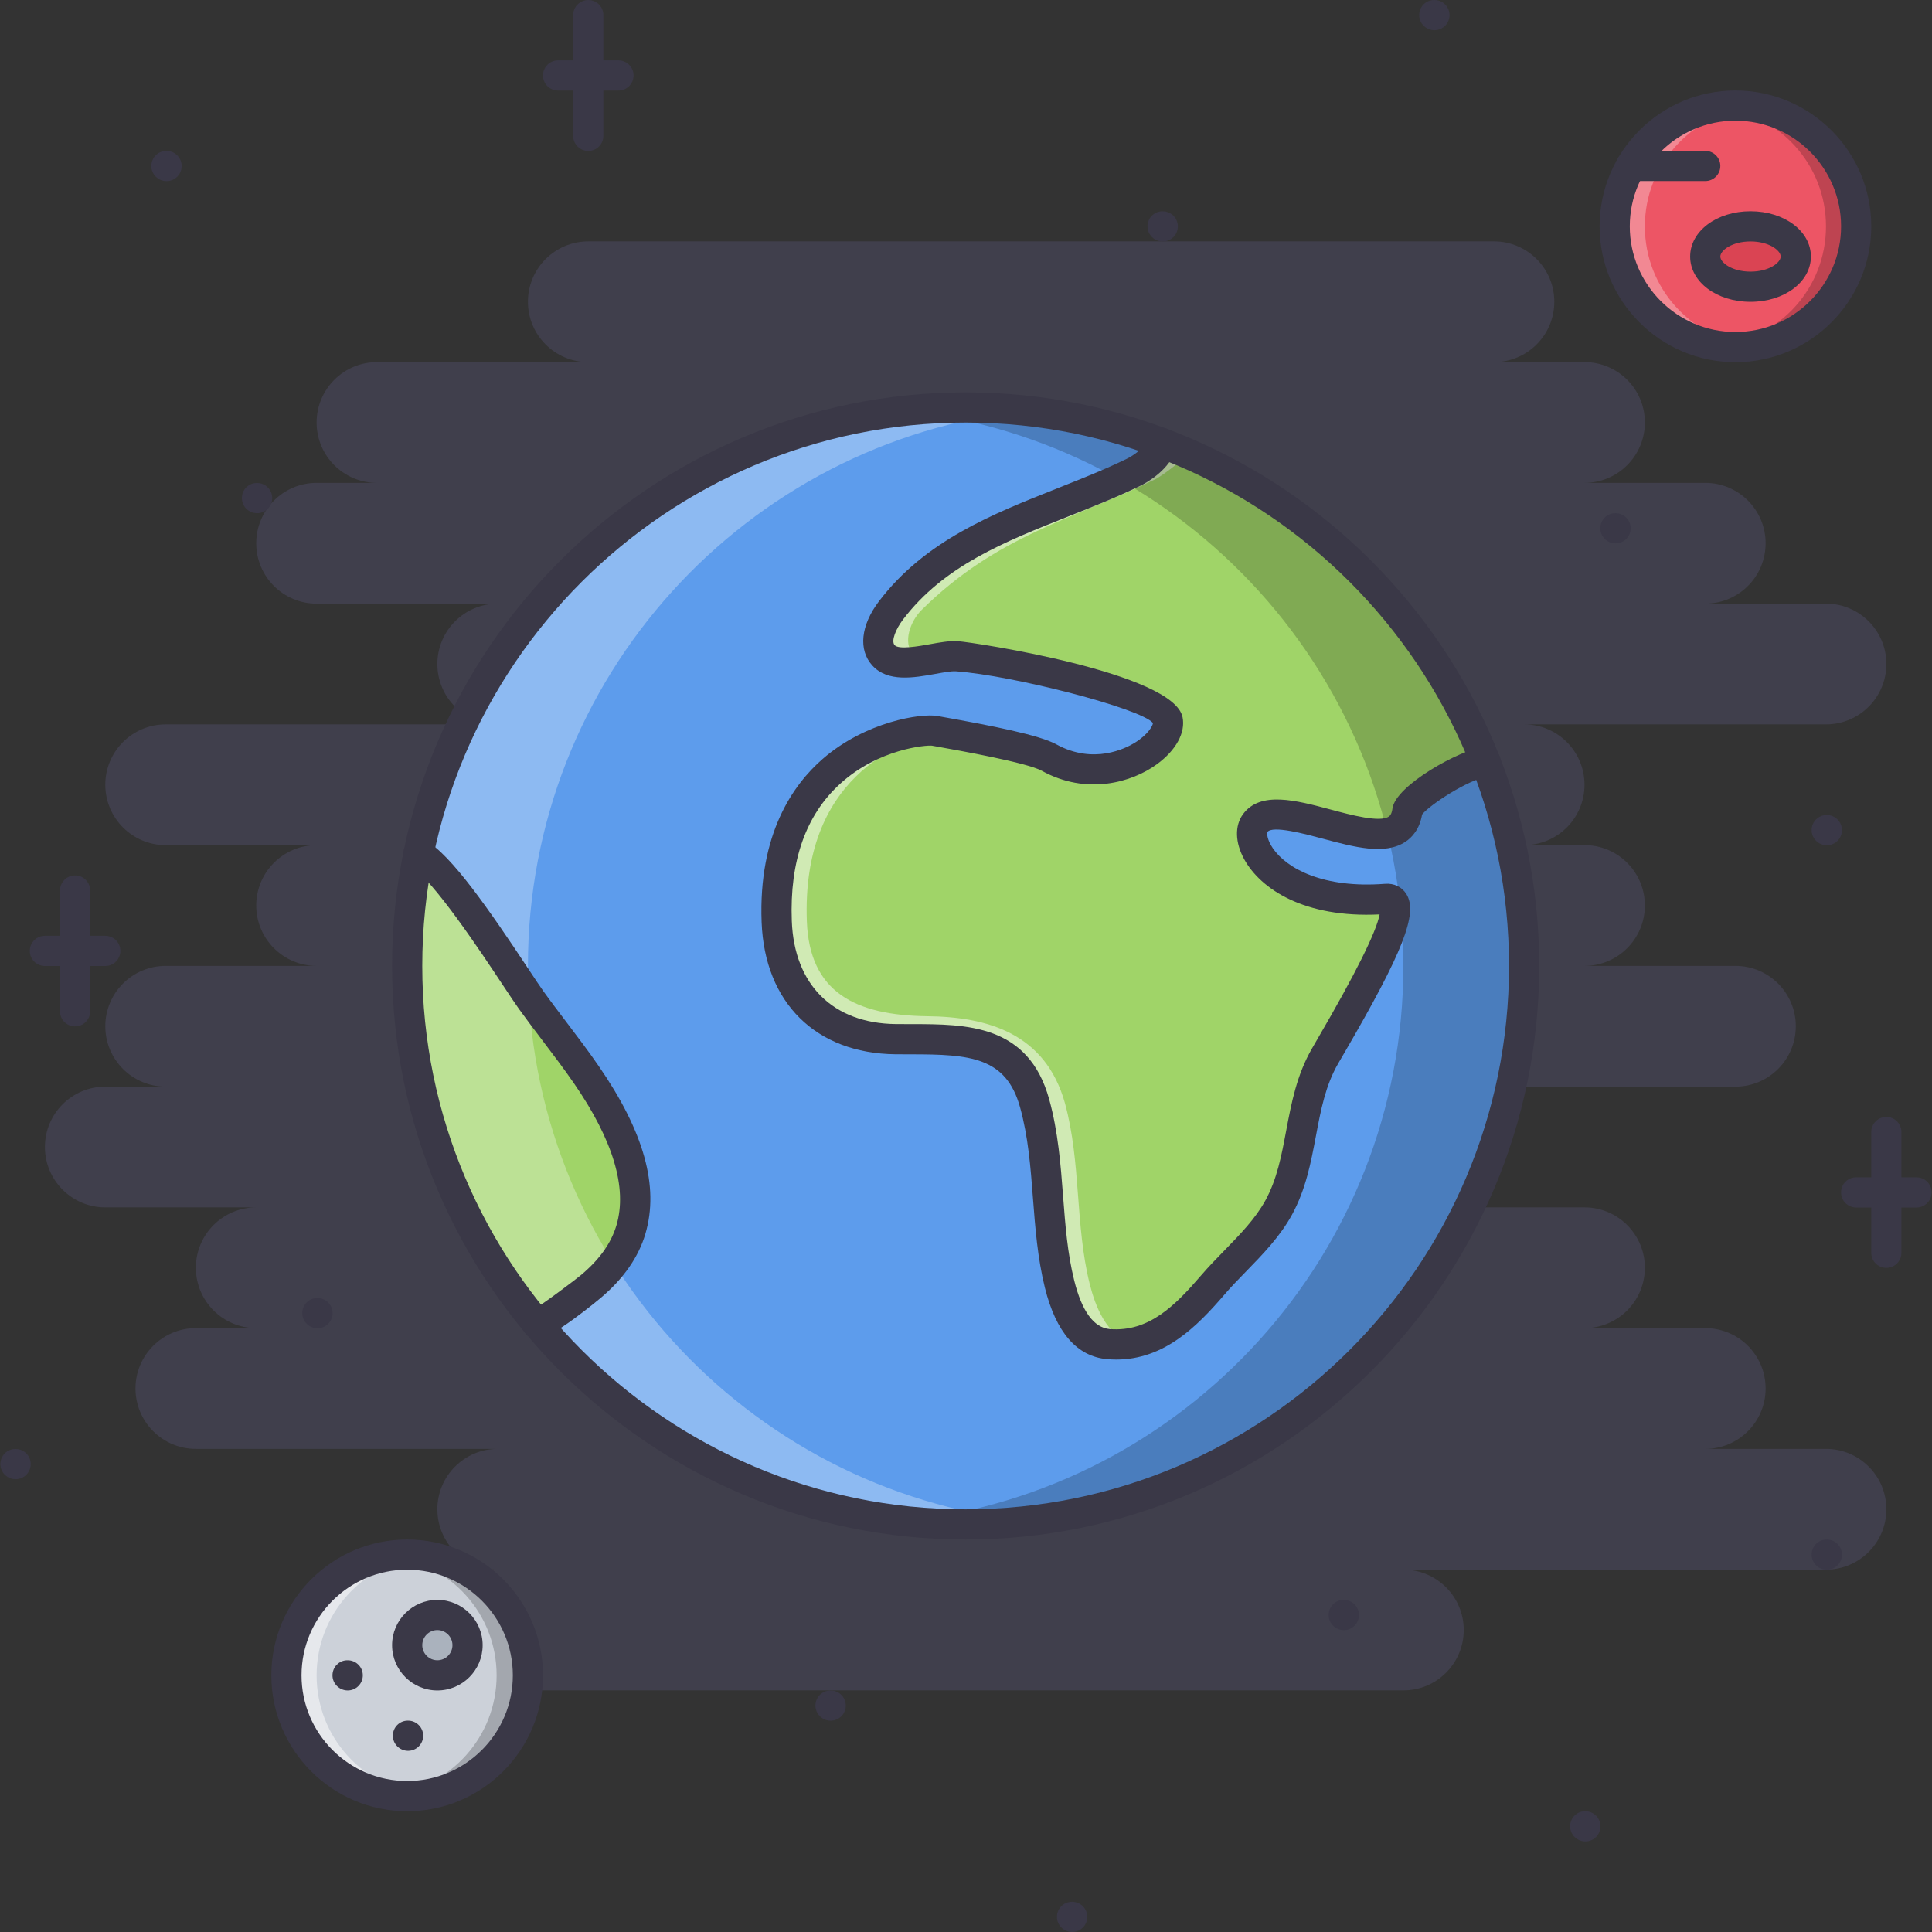 <?xml version="1.0"?>
<svg xmlns="http://www.w3.org/2000/svg" xmlns:xlink="http://www.w3.org/1999/xlink" version="1.1" id="Capa_1" x="0px" y="0px" viewBox="0 0 511.754 511.754" style="enable-background:new 0 0 511.754 511.754;" xml:space="preserve" width="512px" height="512px" class="hovered-paths"><rect x="0" y="0" width="511.754" height="511.754" fill="#333333" stroke="none"/><g><circle style="fill:#ED5565;" cx="459.687" cy="59.967" r="31.984" data-original="#ED5565"/><g style="opacity:0.3;">
	<path style="fill:#FFFFFF;" d="M435.697,59.971c0-16.293,12.229-29.595,27.986-31.583c-1.327-0.168-2.632-0.402-3.998-0.402   c-17.663,0-31.984,14.321-31.984,31.985s14.321,31.985,31.984,31.985c1.366,0,2.671-0.234,3.998-0.402   C447.926,89.566,435.697,76.264,435.697,59.971z" data-original="#FFFFFF"/>
</g><g style="opacity:0.2;">
	<path d="M483.674,59.971c0,16.293-12.229,29.595-27.986,31.583c1.327,0.168,2.632,0.402,3.998,0.402   c17.663,0,31.984-14.321,31.984-31.985s-14.321-31.985-31.984-31.985c-1.366,0-2.671,0.234-3.998,0.402   C471.445,30.376,483.674,43.678,483.674,59.971z" data-original="#000000"/>
</g><path style="fill:#DA4453;" d="M475.678,67.967c0,4.419-5.364,7.996-11.994,7.996s-11.994-3.577-11.994-7.996  s5.364-7.996,11.994-7.996S475.678,63.548,475.678,67.967z" data-original="#DA4453"/><path style="fill:#403F4C" d="M483.674,383.784H451.69c8.832,0,15.992-7.161,15.992-15.992c0-8.832-7.16-15.992-15.992-15.992  h-31.984c8.831,0,15.992-7.161,15.992-15.992c0-8.832-7.161-15.993-15.992-15.993h-47.978c8.832,0,15.993-7.16,15.993-15.992  c0-8.831-7.161-15.992-15.993-15.992h87.958c8.832,0,15.992-7.16,15.992-15.992s-7.16-15.992-15.992-15.992h-39.98  c8.831,0,15.992-7.161,15.992-15.992c0-8.832-7.161-15.992-15.992-15.992h-15.992c8.831,0,15.992-7.161,15.992-15.992  c0-8.832-7.161-15.993-15.992-15.993h79.961c8.832,0,15.992-7.161,15.992-15.992s-7.16-15.993-15.992-15.993h-31.984  c8.832,0,15.992-7.16,15.992-15.992s-7.16-15.992-15.992-15.992h-31.984c8.831,0,15.992-7.161,15.992-15.992  c0-8.832-7.161-15.992-15.992-15.992h-23.99c8.831,0,15.992-7.161,15.992-15.992c0-8.832-7.161-15.993-15.992-15.993H155.832  c-8.832,0-15.992,7.161-15.992,15.993c0,8.831,7.161,15.992,15.992,15.992H99.858c-8.832,0-15.992,7.16-15.992,15.992  s7.161,15.992,15.992,15.992H83.866c-8.832,0-15.992,7.161-15.992,15.992c0,8.832,7.16,15.992,15.992,15.992h47.977  c-8.831,0-15.992,7.161-15.992,15.993s7.161,15.991,15.992,15.991H43.885c-8.832,0-15.992,7.161-15.992,15.993  c0,8.831,7.161,15.992,15.992,15.992h39.981c-8.832,0-15.992,7.16-15.992,15.992s7.16,15.992,15.992,15.992H43.885  c-8.832,0-15.992,7.16-15.992,15.992s7.161,15.992,15.992,15.992H27.893c-8.832,0-15.993,7.161-15.993,15.992  c0,8.832,7.161,15.992,15.993,15.992h39.981c-8.832,0-15.992,7.161-15.992,15.993c0,8.831,7.16,15.992,15.992,15.992H51.882  c-8.832,0-15.993,7.16-15.993,15.992c0,8.831,7.161,15.992,15.993,15.992h79.961c-8.831,0-15.992,7.161-15.992,15.992  c0,8.832,7.161,15.992,15.992,15.992H99.858c-8.832,0-15.992,7.161-15.992,15.993c0,8.831,7.161,15.992,15.992,15.992h271.869  c8.832,0,15.993-7.161,15.993-15.992c0-8.832-7.161-15.993-15.993-15.993h111.946c8.832,0,15.992-7.16,15.992-15.992  C499.666,390.945,492.506,383.784,483.674,383.784z" data-original="#656D78" class="hovered-path active-path" data-old_color="#656D78"/><circle style="fill:#CCD1D9;" cx="107.857" cy="443.767" r="31.985" data-original="#CCD1D9"/><g style="opacity:0.5;">
	<path style="fill:#FFFFFF;" d="M83.866,443.772c0-16.289,12.229-29.596,27.986-31.579c-1.327-0.172-2.631-0.406-3.998-0.406   c-17.663,0-31.984,14.321-31.984,31.985c0,17.663,14.321,31.984,31.984,31.984c1.367,0,2.671-0.234,3.998-0.406   C96.095,473.366,83.866,460.061,83.866,443.772z" data-original="#FFFFFF"/>
</g><g style="opacity:0.2;">
	<path d="M131.546,443.772c0,16.289-12.229,29.595-27.987,31.578c1.328,0.172,2.632,0.406,3.998,0.406   c17.664,0,31.985-14.321,31.985-31.984c0-17.664-14.321-31.985-31.985-31.985c-1.366,0-2.67,0.234-3.998,0.406   C119.318,414.176,131.546,427.482,131.546,443.772z" data-original="#000000"/>
</g><path style="fill:#AAB2BD;" d="M123.847,435.775c0,4.419-3.584,7.996-7.996,7.996s-7.996-3.577-7.996-7.996  c0-4.42,3.584-7.996,7.996-7.996S123.847,431.356,123.847,435.775z" data-original="#AAB2BD"/><path style="fill:#5D9CEC;" d="M403.713,255.846c0,81.695-66.227,147.929-147.93,147.929s-147.929-66.233-147.929-147.929  c0-81.699,66.226-147.929,147.929-147.929C337.486,107.917,403.713,174.147,403.713,255.846z" data-original="#5D9CEC"/><path style="fill:#A0D468;" d="M332.465,218.024c-3.834,5.196,5.521,22.31,34.625,20.068c9.198-0.719-10.238,31.426-16.07,41.585  c-7.278,12.635-5.436,27.581-12.314,40.137c-4.318,7.919-11.675,13.838-17.516,20.631c-7.277,8.395-15.43,16.633-27.58,15.587  c-8.082-0.719-11.362-9.589-12.955-15.907c-3.92-15.75-2.241-32.07-6.56-47.898c-5.2-18.624-21.106-16.789-36.865-16.953  c-19.03-0.234-30.782-12.393-31.5-31.184c-1.765-46.454,37.341-51.335,41.816-50.534c6.481,1.198,25.511,4.478,30.306,7.117  c16.234,8.875,32.788-3.439,31.508-9.917c-1.358-6.556-41.582-15.91-55.817-16.949c-5.115-0.32-15.594,4.076-19.506-0.242  c-3.202-3.44-0.242-8.957,1.999-11.912c15.75-20.713,41.98-25.75,64.125-36.545c0.719-0.32,6.318-3.12,7.677-7.754  c39.185,14.712,70.45,45.576,85.638,84.44c-6.473,0.796-20.311,9.913-20.708,12.872  C370.689,230.897,339.103,208.989,332.465,218.024z" data-original="#A0D468"/><g style="opacity:0.5;">
	<path style="fill:#FFFFFF;" d="M288.65,340.125c-3.92-15.75-2.241-32.07-6.559-47.898c-5.201-18.624-20.709-22.887-36.468-23.051   c-19.029-0.242-31.18-6.295-31.898-25.086c-1.429-37.65,23.98-47.985,36.045-50.128c-0.804-0.148-1.616-0.292-2.225-0.406   c-4.475-0.801-43.581,4.08-41.816,50.534c0.718,18.791,12.471,30.949,31.5,31.184c15.758,0.164,31.665-1.671,36.865,16.953   c4.318,15.828,2.64,32.148,6.56,47.898c1.593,6.318,4.873,15.188,12.955,15.907c2.225,0.195,4.271-0.016,6.247-0.391   C293.078,353.869,290.119,345.951,288.65,340.125z" data-original="#FFFFFF"/>
	<path style="fill:#FFFFFF;" d="M244.523,174.994c-0.961-0.297-1.843-0.711-2.491-1.429c-3.201-3.44-0.632-9.3,1.999-11.912   c20.084-19.92,39.918-23.95,62.064-34.745c0.554-0.246,6.074-3.792,8.246-6.708c-2.172-0.938-4.279-2.011-6.505-2.847   c-1.358,4.635-6.958,7.434-7.677,7.754c-22.145,10.795-48.375,15.832-64.125,36.545c-2.241,2.956-5.201,8.472-1.999,11.912   C236.199,175.95,240.361,175.662,244.523,174.994z" data-original="#FFFFFF"/>
	<path style="fill:#FFFFFF;" d="M367.73,238.202c-0.219-0.031-0.374-0.129-0.64-0.109c-0.344,0.027-0.648,0.016-0.992,0.039   C366.629,238.167,367.184,238.179,367.73,238.202z" data-original="#FFFFFF"/>
</g><path style="fill:#A0D468;" d="M155.356,284.707c7.754,11.275,15.906,26.792,11.752,40.949c-1.757,6.075-5.755,10.947-10.479,15.023  c-1.116,0.969-13.033,9.995-14.313,9.995h-0.078c-21.427-25.659-34.382-58.769-34.382-94.829c0-10.155,1.039-20.068,3.038-29.665  c8.074,4.478,25.269,32.383,29.743,38.622C145.36,271.439,150.717,277.913,155.356,284.707z" data-original="#A0D468"/><g style="opacity:0.3;">
	<path style="fill:#FFFFFF;" d="M139.839,255.846c0-76.292,57.761-139.054,131.936-147.031c-5.255-0.566-10.588-0.898-15.992-0.898   c-81.703,0-147.929,66.229-147.929,147.929c0,81.695,66.226,147.929,147.929,147.929c5.404,0,10.737-0.327,15.992-0.897   C197.601,394.904,139.839,332.137,139.839,255.846z" data-original="#FFFFFF"/>
</g><g style="opacity:0.2;">
	<path d="M371.728,255.846c0,76.291-57.761,139.059-131.937,147.031c5.255,0.57,10.589,0.897,15.992,0.897   c81.703,0,147.93-66.233,147.93-147.929c0-81.699-66.227-147.929-147.93-147.929c-5.403,0-10.737,0.332-15.992,0.898   C313.967,116.792,371.728,179.554,371.728,255.846z" data-original="#000000"/>
</g><g>
	<path style="fill:#3A3847" d="M255.783,407.788c-83.772,0-151.927-68.154-151.927-151.927s68.155-151.927,151.927-151.927   s151.928,68.154,151.928,151.927S339.556,407.788,255.783,407.788z M255.783,111.931c-79.36,0-143.931,64.566-143.931,143.931   c0,79.368,64.571,143.931,143.931,143.931s143.932-64.562,143.932-143.931C399.715,176.497,335.144,111.931,255.783,111.931z" data-original="#3A3847" class="" data-old_color="#3A3847"/>
	<path style="fill:#3A3847" d="M295.671,360.124c-0.797,0-1.601-0.039-2.421-0.109c-7.988-0.703-13.533-7.067-16.477-18.929   c-1.944-7.871-2.562-15.859-3.154-23.598c-0.641-8.402-1.25-16.336-3.421-24.176c-3.693-13.354-13.321-14.033-28.729-14.041   l-4.302-0.016c-21.052-0.241-34.632-13.657-35.428-35.006c-0.875-23.333,8.309-36.377,16.164-43.21   c11.408-9.929,26.112-12.135,30.36-11.389l1.335,0.238c13.057,2.327,25.746,4.822,30.188,7.27   c9.895,5.45,18.414,1.058,20.803-0.414c3.693-2.288,4.826-4.669,4.803-5.235c-3.131-3.842-36.99-12.588-52.147-13.685   c-1.25-0.098-3.428,0.312-5.552,0.695c-5.591,1.003-12.556,2.257-16.632-2.245c-3.749-4.115-3.077-10.631,1.757-16.996   c12.158-16.023,30.009-23.098,47.281-29.939c6.13-2.432,12.479-4.942,18.351-7.801c1.624-0.792,4.889-2.92,5.583-5.29   c0.617-2.112,2.812-3.346,4.959-2.714c2.116,0.621,3.334,2.843,2.71,4.963c-1.733,5.923-7.902,9.327-9.745,10.229   c-6.153,2.991-12.643,5.56-18.913,8.047c-16.992,6.734-33.047,13.095-43.854,27.338c-1.874,2.472-3.217,5.681-2.21,6.786   c1.117,1.218,6.435,0.27,9.292-0.25c2.733-0.492,5.341-0.968,7.543-0.797c4.373,0.316,57.074,8.363,59.425,20.124   c0.82,4.08-1.702,8.73-6.755,12.431c-6.691,4.9-18.702,8.309-30.556,1.753c-3.904-2.147-21.841-5.349-27.736-6.399l-1.335-0.238   c-1.468-0.184-14.118,0.784-24.34,10.116c-9.082,8.273-13.377,20.49-12.783,36.314c0.625,16.906,10.917,27.119,27.526,27.307   l4.208,0.016c14.501,0.008,30.931,0.016,36.437,19.897c2.373,8.597,3.045,17.296,3.686,25.706   c0.593,7.746,1.155,15.07,2.943,22.286c2.03,8.184,5.193,12.518,9.402,12.885c10.377,0.843,17.343-6.231,24.23-14.228   c1.944-2.265,4.061-4.443,6.191-6.622c4.209-4.326,8.184-8.402,10.847-13.259c3.069-5.607,4.248-11.854,5.489-18.461   c1.367-7.246,2.78-14.742,6.833-21.755l1.546-2.671c9.996-17.155,15.485-28.173,16.367-32.839   c-20.029,0.995-31.516-6.774-35.834-14.54c-2.468-4.451-2.601-8.938-0.352-12.006c4.568-6.216,14.017-3.689,23.146-1.25   c5.513,1.476,13.095,3.506,15.477,1.878c0.188-0.125,0.75-0.5,0.961-2.132c0.804-6.11,17.827-15.516,24.152-16.344   c2.124-0.277,4.201,1.242,4.489,3.444c0.281,2.187-1.257,4.197-3.443,4.482c-5.005,0.66-15.469,7.543-17.351,10.011   c-0.664,3.951-2.71,6.083-4.35,7.18c-5.442,3.647-13.478,1.488-22.005-0.796c-4.646-1.242-13.275-3.565-14.634-1.738   c-0.141,0.308-0.109,1.995,1.468,4.298c3.67,5.365,13.354,10.663,29.635,9.414c2.451-0.211,4.521,0.796,5.716,2.698   c3.178,5.072-0.844,15.34-16.531,42.268l-1.538,2.64c-3.365,5.833-4.592,12.338-5.888,19.233   c-1.312,6.941-2.663,14.11-6.341,20.826c-3.187,5.81-7.738,10.479-12.135,14.992c-2.007,2.062-4.014,4.107-5.849,6.263   C317.059,351.362,308.391,360.124,295.671,360.124z" data-original="#3A3847" class="" data-old_color="#3A3847"/>
	<path style="fill:#3A3847" d="M142.158,354.713c-0.055,0-0.102,0-0.156-0.008c-1.069-0.086-2.131-0.625-2.818-1.453   c-1.414-1.702-1.188-4.217,0.507-5.638c0.531-0.438,1.14-0.719,1.772-0.844c2.483-1.397,11.346-8.09,12.557-9.128   c4.873-4.131,7.895-8.418,9.277-13.111c2.905-9.886-0.883-22.521-11.26-37.575c-2.616-3.796-5.443-7.521-8.262-11.237   c-2.171-2.857-4.334-5.708-6.396-8.582c-0.921-1.288-2.381-3.494-4.201-6.234c-5.599-8.449-18.718-28.245-24.231-31.208   c-1.944-1.046-2.678-3.471-1.632-5.416c1.039-1.948,3.467-2.667,5.412-1.628c6.723,3.615,17.085,18.698,27.12,33.835   c1.741,2.631,3.147,4.756,4.029,5.985c2.022,2.823,4.146,5.618,6.27,8.414c2.897,3.818,5.794,7.637,8.473,11.541   c11.979,17.366,16.016,31.875,12.346,44.354c-1.804,6.153-5.755,11.854-11.744,16.93   C159.127,343.796,146.148,354.713,142.158,354.713z" data-original="#3A3847" class="" data-old_color="#3A3847"/>
	<path style="fill:#3A3847" d="M4.139,391.812c-2.21,0-4.037-1.788-4.037-3.998s1.749-3.998,3.951-3.998h0.086   c2.202,0,3.998,1.788,3.998,3.998S6.341,391.812,4.139,391.812z" data-original="#3A3847" class="" data-old_color="#3A3847"/>
	<path style="fill:#3A3847" d="M84.101,351.831c-2.21,0-4.037-1.788-4.037-3.998s1.749-3.998,3.951-3.998h0.086   c2.202,0,3.998,1.788,3.998,3.998S86.303,351.831,84.101,351.831z" data-original="#3A3847" class="" data-old_color="#3A3847"/>
	<path style="fill:#3A3847" d="M220.035,455.781c-2.21,0-4.037-1.789-4.037-3.998c0-2.21,1.749-3.998,3.951-3.998h0.086   c2.202,0,3.998,1.788,3.998,3.998C224.033,453.992,222.237,455.781,220.035,455.781z" data-original="#3A3847" class="" data-old_color="#3A3847"/>
	<path style="fill:#3A3847" d="M284.004,511.754c-2.209,0-4.037-1.788-4.037-3.998s1.75-3.998,3.951-3.998h0.086   c2.202,0,3.998,1.788,3.998,3.998S286.206,511.754,284.004,511.754z" data-original="#3A3847" class="" data-old_color="#3A3847"/>
	<path style="fill:#3A3847" d="M419.939,487.766c-2.211,0-4.037-1.788-4.037-3.998s1.749-3.998,3.951-3.998h0.086   c2.201,0,3.998,1.788,3.998,3.998S422.141,487.766,419.939,487.766z" data-original="#3A3847" class="" data-old_color="#3A3847"/>
	<path style="fill:#3A3847" d="M355.97,431.793c-2.21,0-4.037-1.789-4.037-3.998c0-2.211,1.749-3.998,3.951-3.998h0.086   c2.202,0,3.998,1.787,3.998,3.998C359.968,430.004,358.172,431.793,355.97,431.793z" data-original="#3A3847" class="" data-old_color="#3A3847"/>
	<path style="fill:#3A3847" d="M483.908,223.893c-2.21,0-4.037-1.788-4.037-3.998s1.749-3.998,3.951-3.998h0.086   c2.202,0,3.998,1.788,3.998,3.998S486.11,223.893,483.908,223.893z" data-original="#3A3847" class="" data-old_color="#3A3847"/>
	<path style="fill:#3A3847" d="M307.993,63.969c-2.21,0-4.038-1.789-4.038-3.998c0-2.21,1.75-3.998,3.952-3.998h0.086   c2.202,0,3.998,1.788,3.998,3.998C311.991,62.181,310.195,63.969,307.993,63.969z" data-original="#3A3847" class="" data-old_color="#3A3847"/>
	<path style="fill:#3A3847" d="M427.936,143.931c-2.21,0-4.037-1.788-4.037-3.998s1.749-3.998,3.951-3.998h0.086   c2.201,0,3.998,1.788,3.998,3.998S430.137,143.931,427.936,143.931z" data-original="#3A3847" class="" data-old_color="#3A3847"/>
	<path style="fill:#3A3847" d="M44.12,47.977c-2.21,0-4.037-1.788-4.037-3.998c0-2.209,1.75-3.998,3.951-3.998h0.086   c2.202,0,3.998,1.789,3.998,3.998C48.118,46.189,46.322,47.977,44.12,47.977z" data-original="#3A3847" class="" data-old_color="#3A3847"/>
	<path style="fill:#3A3847" d="M379.958,7.996c-2.21,0-4.037-1.788-4.037-3.998S377.67,0,379.872,0h0.086   c2.202,0,3.998,1.788,3.998,3.998S382.16,7.996,379.958,7.996z" data-original="#3A3847" class="" data-old_color="#3A3847"/>
	<path style="fill:#3A3847" d="M483.908,415.8c-2.21,0-4.037-1.788-4.037-3.998s1.749-3.998,3.951-3.998h0.086   c2.202,0,3.998,1.788,3.998,3.998S486.11,415.8,483.908,415.8z" data-original="#3A3847" class="" data-old_color="#3A3847"/>
	<path style="fill:#3A3847" d="M68.108,135.935c-2.21,0-4.037-1.788-4.037-3.998s1.749-3.998,3.951-3.998h0.086   c2.202,0,3.998,1.788,3.998,3.998S70.31,135.935,68.108,135.935z" data-original="#3A3847" class="" data-old_color="#3A3847"/>
	<path style="fill:#3A3847" d="M19.889,271.869c-2.21,0-3.998-1.788-3.998-3.998v-31.984c0-2.21,1.788-3.998,3.998-3.998   c2.209,0,3.998,1.788,3.998,3.998v31.984C23.887,270.081,22.099,271.869,19.889,271.869z" data-original="#3A3847" class="" data-old_color="#3A3847"/>
	<path style="fill:#3A3847" d="M27.885,255.877H11.893c-2.209,0-3.998-1.788-3.998-3.998s1.789-3.998,3.998-3.998h15.993   c2.21,0,3.998,1.788,3.998,3.998S30.095,255.877,27.885,255.877z" data-original="#3A3847" class="" data-old_color="#3A3847"/>
	<path style="fill:#3A3847" d="M499.658,335.839c-2.209,0-3.998-1.788-3.998-3.998v-31.985c0-2.209,1.789-3.998,3.998-3.998   c2.21,0,3.998,1.789,3.998,3.998v31.985C503.656,334.051,501.868,335.839,499.658,335.839z" data-original="#3A3847" class="" data-old_color="#3A3847"/>
	<path style="fill:#3A3847" d="M507.654,319.846h-15.992c-2.21,0-3.998-1.787-3.998-3.998c0-2.209,1.788-3.998,3.998-3.998h15.992   c2.21,0,3.998,1.789,3.998,3.998C511.652,318.059,509.864,319.846,507.654,319.846z" data-original="#3A3847" class="" data-old_color="#3A3847"/>
	<path style="fill:#3A3847" d="M155.824,39.981c-2.21,0-3.998-1.788-3.998-3.998V3.998c0-2.21,1.788-3.998,3.998-3.998   s3.998,1.788,3.998,3.998v31.984C159.822,38.192,158.034,39.981,155.824,39.981z" data-original="#3A3847" class="" data-old_color="#3A3847"/>
	<path style="fill:#3A3847" d="M163.82,23.988h-15.992c-2.21,0-3.998-1.788-3.998-3.998s1.788-3.998,3.998-3.998h15.992   c2.21,0,3.998,1.788,3.998,3.998S166.03,23.988,163.82,23.988z" data-original="#3A3847" class="" data-old_color="#3A3847"/>
	<path style="fill:#3A3847" d="M108.097,463.762c-2.21,0-4.037-1.789-4.037-3.998c0-2.21,1.749-3.998,3.951-3.998h0.086   c2.202,0,3.998,1.788,3.998,3.998C112.095,461.973,110.299,463.762,108.097,463.762z" data-original="#3A3847" class="" data-old_color="#3A3847"/>
	<path style="fill:#3A3847" d="M92.105,447.77c-2.21,0-4.037-1.789-4.037-3.998c0-2.21,1.749-3.998,3.951-3.998h0.086   c2.202,0,3.998,1.788,3.998,3.998C96.103,445.981,94.307,447.77,92.105,447.77z" data-original="#3A3847" class="" data-old_color="#3A3847"/>
	<path style="fill:#3A3847" d="M107.855,479.754c-19.842,0-35.982-16.141-35.982-35.982c0-19.843,16.141-35.983,35.982-35.983   s35.983,16.141,35.983,35.983C143.837,463.613,127.696,479.754,107.855,479.754z M107.855,415.784   c-15.43,0-27.986,12.557-27.986,27.987s12.557,27.986,27.986,27.986c15.43,0,27.986-12.557,27.986-27.986   C135.841,428.341,123.285,415.784,107.855,415.784z" data-original="#3A3847" class="" data-old_color="#3A3847"/>
	<path style="fill:#3A3847" d="M115.851,447.77c-6.614,0-11.994-5.381-11.994-11.994c0-6.614,5.38-11.994,11.994-11.994   c6.614,0,11.994,5.38,11.994,11.994C127.845,442.389,122.465,447.77,115.851,447.77z M115.851,431.777   c-2.202,0-3.998,1.795-3.998,3.998c0,2.201,1.796,3.998,3.998,3.998s3.998-1.797,3.998-3.998   C119.849,433.572,118.053,431.777,115.851,431.777z" data-original="#3A3847" class="" data-old_color="#3A3847"/>
	<path style="fill:#3A3847" d="M459.686,95.939c-19.842,0-35.982-16.141-35.982-35.983s16.141-35.983,35.982-35.983   s35.982,16.141,35.982,35.983S479.527,95.939,459.686,95.939z M459.686,31.969c-15.43,0-27.986,12.557-27.986,27.987   s12.557,27.987,27.986,27.987s27.986-12.557,27.986-27.987S475.115,31.969,459.686,31.969z" data-original="#3A3847" class="" data-old_color="#3A3847"/>
	<path style="fill:#3A3847" d="M451.689,47.961h-19.701c-2.21,0-3.998-1.788-3.998-3.998c0-2.209,1.788-3.998,3.998-3.998h19.701   c2.21,0,3.998,1.789,3.998,3.998C455.688,46.173,453.899,47.961,451.689,47.961z" data-original="#3A3847" class="" data-old_color="#3A3847"/>
	<path style="fill:#3A3847" d="M463.684,79.946c-8.965,0-15.992-5.267-15.992-11.994s7.027-11.994,15.992-11.994   s15.992,5.267,15.992,11.994S472.648,79.946,463.684,79.946z M463.684,63.954c-4.881,0-7.996,2.366-7.996,3.998   s3.115,3.998,7.996,3.998s7.996-2.366,7.996-3.998S468.565,63.954,463.684,63.954z" data-original="#3A3847" class="" data-old_color="#3A3847"/>
</g></g> </svg>

